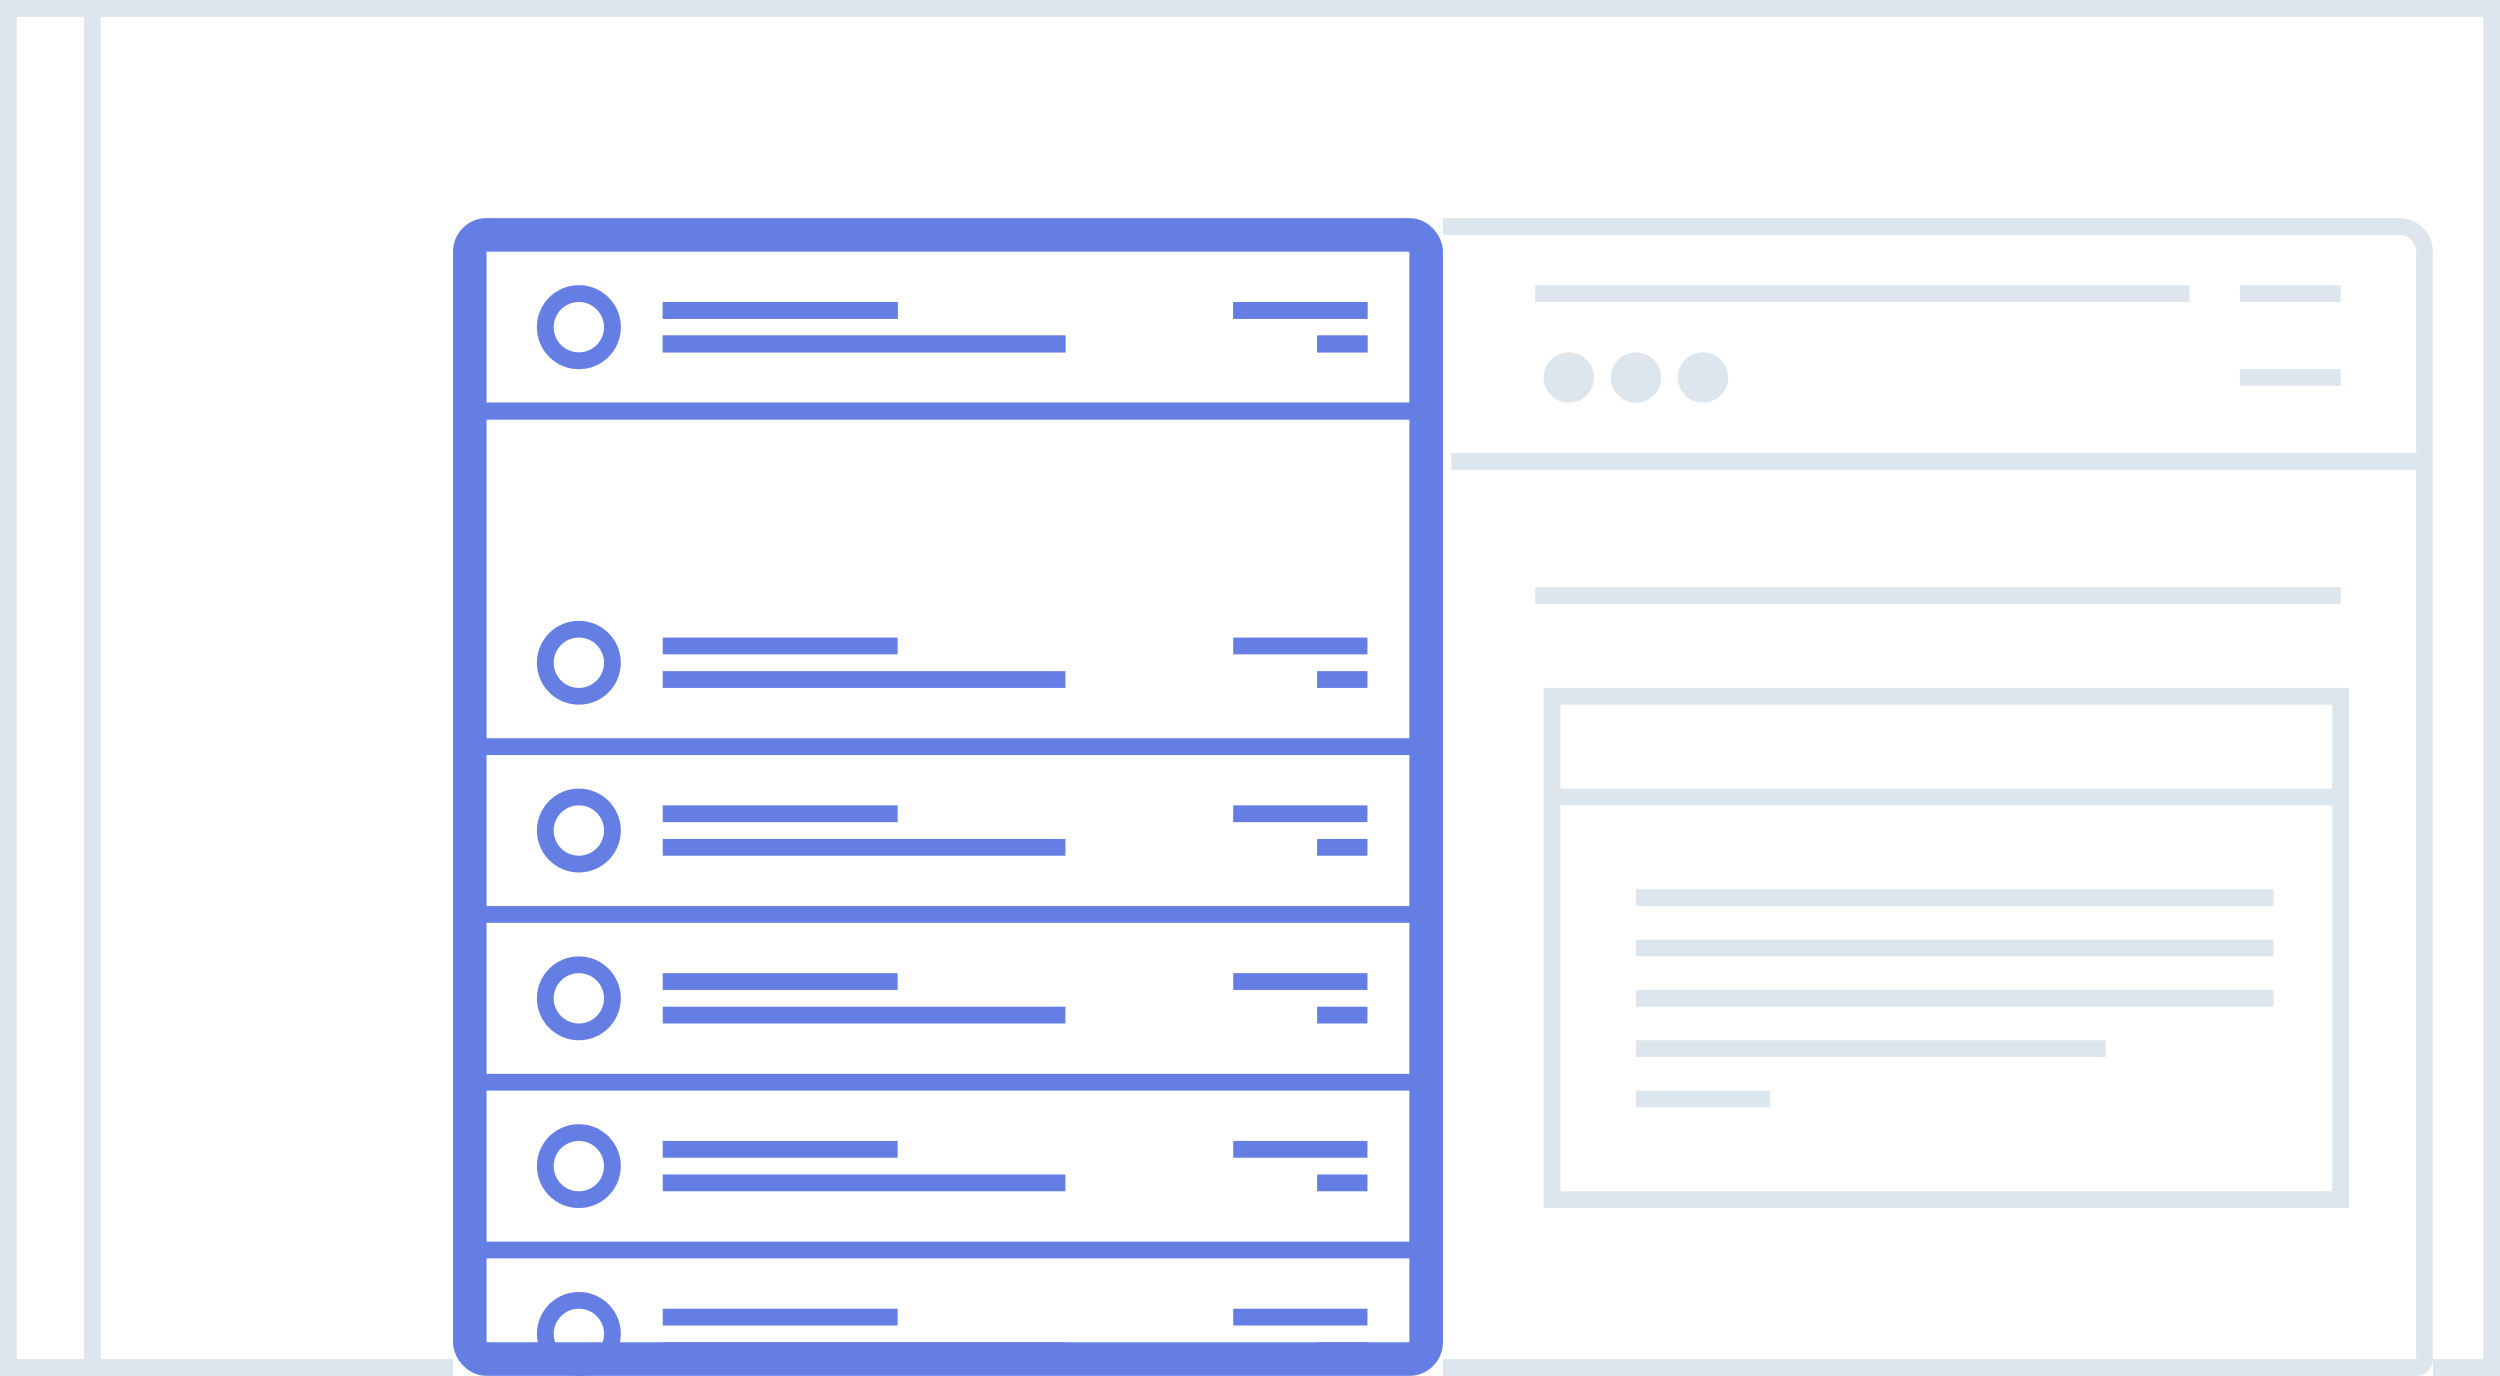 <svg xmlns="http://www.w3.org/2000/svg" width="149" height="82" viewBox="0 0 149 82"><defs><style>.a,.c,.d{fill:#fff;}.a,.b{stroke:#dde6ec;}.b,.e,.h{fill:none;}.c,.d,.e{stroke:#657ee4;}.c{stroke-width:2px;}.f{fill:#dde6ec;}.g{stroke:none;}</style></defs><g class="a"><path class="g" d="M0 0h149v82h-149z"/><path class="h" d="M.5.5h148v81h-148z"/></g><g class="a"><path class="g" d="M2 0h114a2 2 0 0 1 2 2v67h-118v-67a2 2 0 0 1 2-2z" transform="translate(27 13)"/><path class="h" d="M2 .5h114a1.5 1.5 0 0 1 1.5 1.5v66a.5.5 0 0 1-.5.5h-116a.5.5 0 0 1-.5-.5v-66a1.5 1.5 0 0 1 1.5-1.5z" transform="translate(27 13)"/></g><path class="b" d="M5.5.5v81"/><g transform="translate(-506 -588) translate(0 10)"><g class="c" transform="translate(533 591)"><path class="g" d="M2 0h57v69h-59v-67a2 2 0 0 1 2-2z"/><rect class="h" x="1" y="1" width="57" height="67" rx="1"/></g><g class="d" transform="translate(538 595)"><circle class="g" cx="2.5" cy="2.5" r="2.5"/><circle class="h" cx="2.5" cy="2.5" r="2"/></g><path class="e" d="M545.5 596.5h14M545.5 598.5h24M579.5 596.5h8M584.5 598.5h3M534.5 602.5h56"/><g class="d" transform="translate(538 595)"><circle class="g" cx="2.5" cy="2.5" r="2.5"/><circle class="h" cx="2.5" cy="2.5" r="2"/></g><path class="e" d="M545.5 596.5h14M545.5 598.5h24M579.5 596.5h8M584.5 598.5h3M534.5 602.5h56"/><g class="d" transform="translate(0 20) translate(538 595)"><circle class="g" cx="2.5" cy="2.5" r="2.5"/><circle class="h" cx="2.5" cy="2.5" r="2"/></g><path class="e" d="M545.5 616.5h14M545.5 618.5h24M579.5 616.5h8M584.5 618.5h3M534.5 622.5h56"/><g class="d" transform="translate(0 30) translate(538 595)"><circle class="g" cx="2.5" cy="2.5" r="2.5"/><circle class="h" cx="2.5" cy="2.5" r="2"/></g><path class="e" d="M545.5 626.5h14M545.5 628.5h24M579.5 626.5h8M584.5 628.5h3M534.5 632.5h56"/><g class="d" transform="translate(0 40) translate(538 595)"><circle class="g" cx="2.5" cy="2.5" r="2.5"/><circle class="h" cx="2.5" cy="2.5" r="2"/></g><path class="e" d="M545.5 636.5h14M545.5 638.5h24M579.5 636.5h8M584.5 638.5h3M534.5 642.5h56"/><g class="d" transform="translate(0 50) translate(538 595)"><circle class="g" cx="2.5" cy="2.5" r="2.5"/><circle class="h" cx="2.5" cy="2.5" r="2"/></g><path class="e" d="M545.5 646.5h14M545.5 648.5h24M579.5 646.5h8M584.5 648.5h3M534.5 652.5h56"/><g class="e" transform="translate(0 60) translate(538 595)"><circle class="g" cx="2.5" cy="2.5" r="2.5"/><circle class="h" cx="2.5" cy="2.5" r="2"/></g><path class="e" d="M545.5 656.5h14M545.5 658.5h24M579.5 656.5h8M584.5 658.5h3"/><path class="b" d="M597.5 595.5h39M592.5 605.5h58"/><circle class="f" cx="1.5" cy="1.5" r="1.5" transform="translate(598 599)"/><circle class="f" cx="1.5" cy="1.5" r="1.5" transform="translate(602 599)"/><circle class="f" cx="1.5" cy="1.5" r="1.5" transform="translate(606 599)"/><path class="b" d="M639.5 595.5h6M639.5 600.5h6M597.5 613.5h48"/><g class="a"><path class="g" d="M598 619h48v31h-48z"/><path class="h" d="M598.5 619.5h47v30h-47z"/></g><path class="b" d="M598.5 625.5h47M603.5 631.5h38M603.5 634.5h38M603.5 637.5h38M603.5 640.5h28M603.5 643.5h8"/></g></svg>